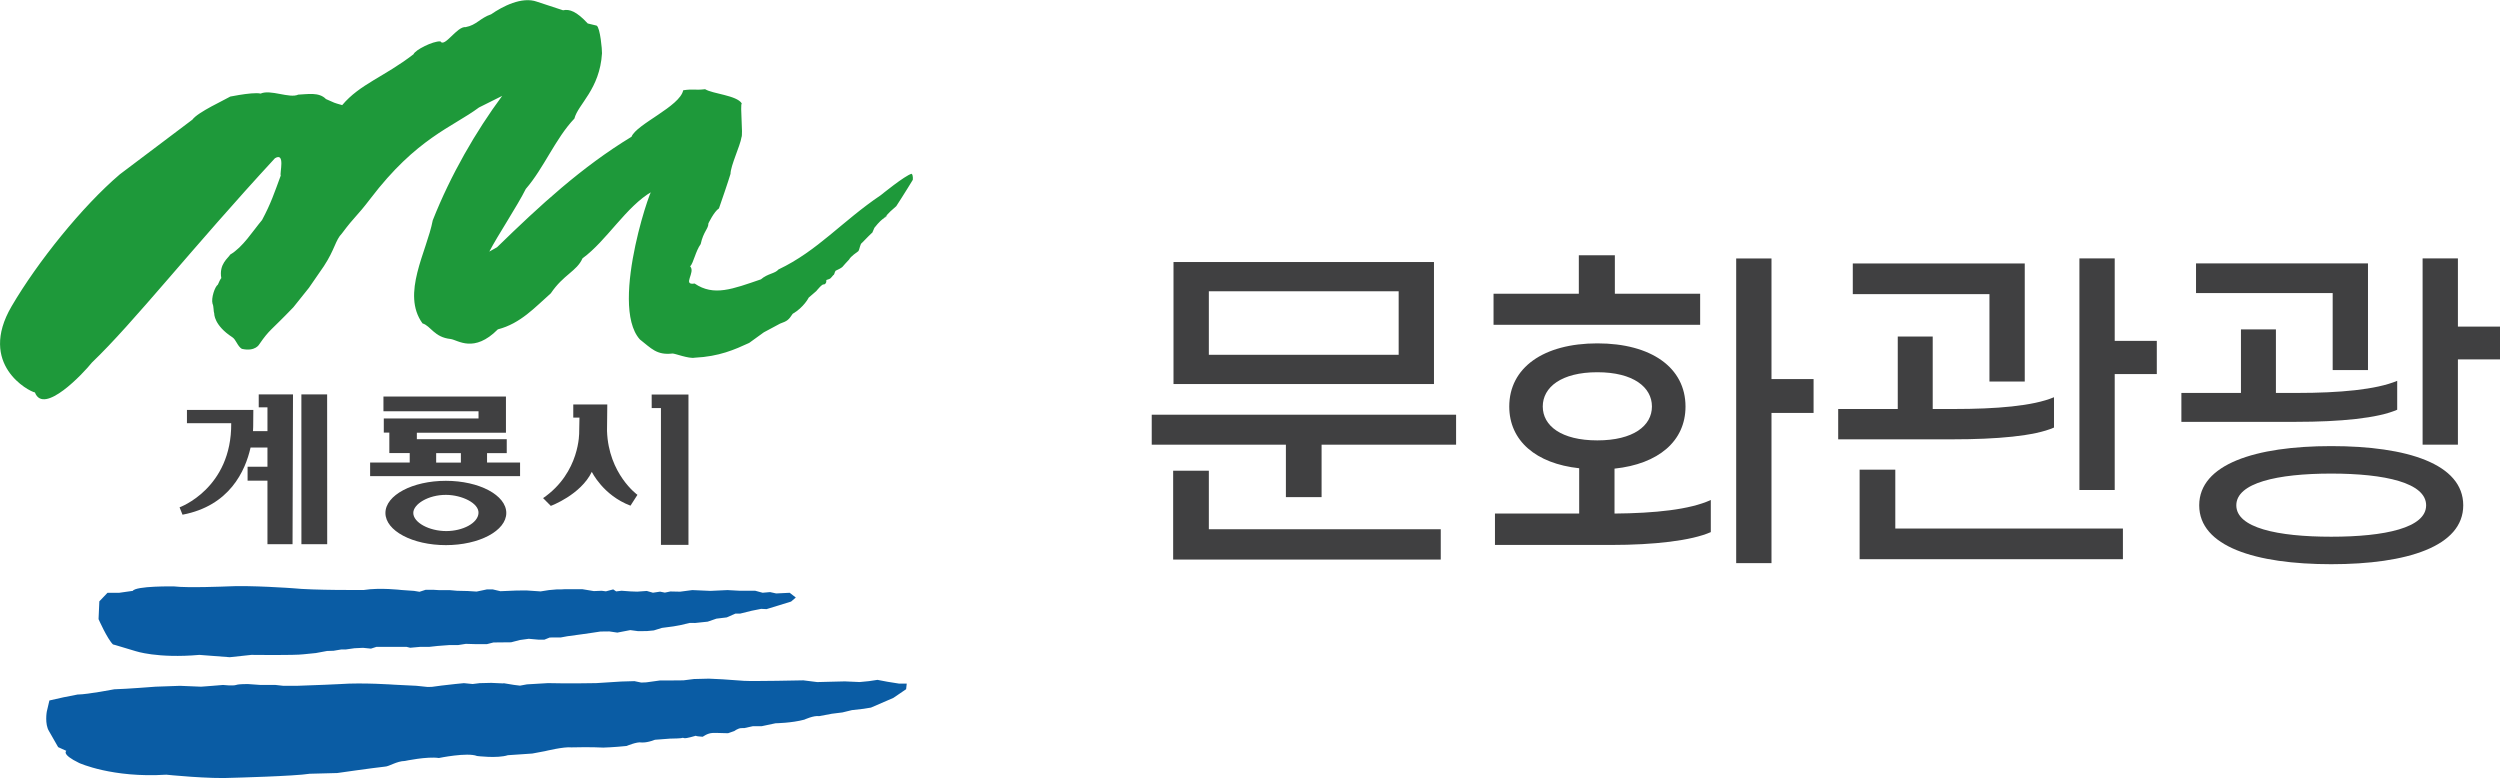 <?xml version="1.0" encoding="UTF-8"?>
<svg id="_레이어_1" data-name="레이어 1" xmlns="http://www.w3.org/2000/svg" viewBox="0 0 722.26 224.78">
  <defs>
    <style>
      .cls-1 {
        fill: #1e993a;
      }

      .cls-2 {
        fill: #404041;
      }

      .cls-3 {
        fill: #0a5ca4;
      }
    </style>
  </defs>
  <g>
    <path class="cls-1" d="M162.75,2.95c1.78-.35,3.81.31,7.05,3.83l2.57.62c1.04.58,1.6,7.15,1.55,8-.64,10.42-6.94,14.72-7.97,18.85-5.46,5.71-8.83,14.33-14.05,20.34-2.46,4.94-8.07,13.37-10.54,18.1l2.24-1.26c12.46-12.14,24.42-23.15,38.85-31.92,1.4-3.63,14-8.77,14.93-13.43,3.01-.46,3.31.05,6.33-.31,2.21,1.36,9.13,1.76,10.59,4.1-.53.55.42,8.95-.09,9.82-.33,2.32-3.16,8.24-3.16,10.54-.77,2.55-2.45,7.42-3.34,9.98-1.42.9-3.06,4.35-3.06,4.35h0c.06,1.48-1.43,2.31-2.22,5.96-1.48,2.04-2.07,5.45-3.04,6.44,1.65,1.7-2.4,5.55,1.29,4.95,5.55,3.78,10.96,1.59,19.16-1.21,1.94-1.7,4.11-1.65,5.06-2.85,11.33-5.38,18.43-13.97,29.56-21.46,0,0,7-5.71,8.91-6.19.51.43.34,1.76.34,1.76,0,0-2.73,4.48-3.16,5.09l-1.62,2.52-1.67,1.48c-4.34,4.46-.99,1.09-.99,1.09.23-.01-.22.12,0,0-.37,1.02-.92.21-3.65,3.67l-.62,1.43h0s.22-.37-2.99,2.94c-.53.25-.65,1.9-1.04,2.39-.45.36-2.16,1.45-2.67,2.42-.4.36-1.93,2.13-1.93,2.13h0c-.4.38-1.32.78-1.98,1.11h0c-.42.74-.26,1.1-.7,1.31-1,1.17-.63.89-1.97,1.36,0,0,.2,1.05-.7,1.3-.36-.4-2.19,1.89-2.19,1.89,0,0-2.16,1.88-2.19,1.89,0,0-1.39,2.8-4.63,4.68-1.15,1.74-1.54,2.09-3.64,2.83l-4.7,2.52-4.23,3.06c-4.23,1.94-8.63,3.92-15.73,4.27-1.76.34-5.73-1.24-6.41-1.21-4.59.54-6.15-1.5-9.43-4.06-9.21-10.18,4.55-48.09,3.52-42.74-7.45,4.24-13.14,14.25-20.1,19.3-1.66,3.76-5.48,4.66-9.16,10.11-4.53,3.99-8.74,8.73-15.3,10.41-6.92,6.96-11.51,3.1-13.62,2.79-4.77-.48-5.74-3.79-8.14-4.51-6.23-8.54,1.25-20.78,2.95-29.77,5.19-13.15,12.49-25.74,20.06-35.96l-6.69,3.34c-7.73,5.74-18.01,8.8-31.38,26.35-4.16,5.45-4.32,4.82-8.22,10.04-1.93,1.98-1.97,4.49-5.22,9.46l-4.32,6.26-4.49,5.61c-6.8,7.09-6.78,6.26-9.83,10.67,0,0-1.13,2.24-5.06,1.35-1.28-.77-1.65-2.65-2.75-3.36-5.34-3.46-5.22-6.81-5.22-6.81-.26-.72-.13-2.16-.5-2.87-.44-1.61.66-4.92,1.54-5.51.85-1.98,1-1.86,1-1.86-.75-4.13,2.06-5.85,2.56-6.82,3.69-2.17,6.45-6.71,9.21-9.99,2.58-4.83,3.51-7.73,5.4-12.85-.37-.61,1.4-6.85-1.67-5.01-23.94,25.92-40.87,47.56-52.88,59.03-2.46,3.1-13.96,15.33-16.47,8.64-1.66-.27-16.61-8.03-6.73-24.9,7.51-12.83,20.44-28.9,31.27-38.12l20.95-15.79c1.55-2.17,9.42-5.74,10.97-6.68-2.48.54,6.34-1.46,8.74-.85,2.86-1.29,8.36,1.48,10.88.3,2.58-.09,5.99-.82,8,1.28,2.93,1.26,1.84.94,4.69,1.75,5.14-6.1,12.03-8.09,20.6-14.69.5-1.28,5.61-3.83,7.76-3.73,1.22,1.93,4.8-4.42,7.32-4.12,3.12-.57,4.14-2.61,7.35-3.7,3.24-2.25,8.88-5.21,13.23-3.64l7.63,2.51h0Z"/>
    <g>
      <polygon class="cls-2" points="94.51 113.94 87.07 113.94 87.08 157.23 94.53 157.23 94.51 113.94"/>
      <path class="cls-2" d="M74.75,117.68h2.52v6.88h-4.18c.07-1.03.06-1.64.06-1.64l.04-4.49h-19.18v3.84h12.79c.17,18.87-14.92,24.3-14.92,24.3l.85,2.13c13.59-2.57,18.14-12.63,19.66-19.4h4.88v5.55h-5.74v4.01h5.74v18.36h7.25l.13-43.27h-9.9v3.72s0,0,0,0Z"/>
    </g>
    <path class="cls-2" d="M175.46,116.85h-9.84v3.8h1.79l-.08,4.17s.33,11.7-10.43,19.09l2.23,2.24s8.63-3.17,11.85-9.84c0,0,3.23,6.78,11.17,9.78l2.01-3.13s-8.37-5.99-8.79-18.46l.08-7.64h0Z"/>
    <polygon class="cls-2" points="188.27 113.98 198.9 113.98 198.9 157.42 190.95 157.42 190.95 117.89 188.28 117.89 188.27 113.98"/>
    <g>
      <path class="cls-2" d="M140.71,133.65v-2.74h5.69v-4.03h-25.97v-1.86h25.74v-10.45h-35.39v4.25h27.47v2.08h-27.37v4.09h1.6v5.9h5.89v2.74h-11.44v3.92h43.32v-3.92h-9.55ZM126.01,130.91h7.14v2.74h-7.14v-2.74Z"/>
      <path class="cls-2" d="M128.81,138.91c-9.64,0-17.46,4.16-17.46,9.29s7.82,9.29,17.46,9.29,17.46-4.16,17.46-9.29-7.82-9.29-17.46-9.29ZM128.95,153.43c-5,0-9.52-2.47-9.55-5.22-.02-2.54,4.29-5.26,9.45-5.24,4.61.02,9.53,2.4,9.39,5.24-.14,2.96-4.61,5.21-9.29,5.22Z"/>
    </g>
    <path class="cls-3" d="M38.24,170.72l-3.87.55h-3.32l-2.35,2.46-.23,5.14s2.51,5.71,4.19,7.33c0,0-.54-.25,6.49,1.91,0,0,6.34,2.16,18.45,1.09l8.77.67,6.26-.67s12.55.17,15.11-.18l3.5-.35,3.25-.6,1.87-.06,2.21-.37h1.28s2.55-.36,2.55-.36l2.48-.12,2.29.23,1.58-.51h8.7l1.05.26,2.9-.26h2.63l2.37-.26,3.43-.26h2.53s2.23-.35,2.23-.35l3.15.09h2.9l1.92-.49,1.91-.02,3.19-.03,2.55-.66,2.55-.35,2.91.26h1.58l1.57-.63,1.92-.02h1.28s1.91-.35,1.91-.35l4.11-.56,2.6-.37,2.84-.43,2.55-.03,2.32.34,3.74-.72,2.23.3,2.55-.02,2.02-.19,2.35-.73,3.28-.43,1.91-.34,2.86-.67,1.53.02,3.64-.38,2.52-.87,2.99-.36,2.5-1.1h1.38l3.31-.82,2.76-.55,1.53.08,7.09-2.18,1.37-1.17-1.76-1.37-3.91.19-1.76-.39-2.15.19-2.15-.58h-4.5l-3.51-.19-4.92.23-5.24-.23-3.52.46-2.81-.06-1.6.33-1.38-.28-2.06.31-1.78-.51-2.77.2-1.94-.07-2.58-.19-1.56.19-.85-.58-2.11.56-1.21-.16-2.29.09-3.32-.55h-4.97l-1.33.07h-1.17l-2.15.19-2.43.38-4.15-.28-2.87.03-4.59.19-2.18-.51h-1.76l-2.93.62-2.57-.16-3.09-.07-2.15-.19h-3.12l-1.67-.1h-2.11l-1.79.58-1.58-.26-3.69-.26s-6.13-.74-10.81,0c0,0-14.65.12-20.56-.51,0,0-12.48-.9-18.97-.52,0,0-11.46.48-15.28,0,0,0-11.21-.21-11.99,1.34v-.02Z"/>
    <path class="cls-3" d="M22.53,200.63l-4.18.82-4.08.92-.76,3.25h0s-.63,3.55.65,5.61l2.64,4.62,2.38,1.08s-1.59.95,3.69,3.5c0,0,9.55,4.37,25.17,3.38,0,0,12.59,1.3,19.37.89,0,0,17.79-.46,22.06-1.16,0,0,5.52-.14,7.97-.21,0,0,10.09-1.45,13.76-1.85,1.23-.03,3.34-1.58,5.79-1.64,0,0,6.41-1.36,9.8-.85,0,0,8.24-1.7,11.03-.58,0,0,5.85.75,8.9-.23l7.05-.48,3.67-.69s5.49-1.34,7.64-1.09c0,0,5.83-.15,9.21.06,0,0,3.06-.08,6.74-.47,0,0,3.04-1.28,4.27-1.01,0,0,1.48.18,3.91-.78l4.34-.33,2.15-.06c2.14-.06.91-.33,2.14-.06.71.16,9.14-2.43,3.55-.96-1.51.4,1.66.53,1.66.53h0s1.34-1.05,2.87-1.09,1.41,0,1.41,0l3,.08,1.83-.64s1.06-.81,1.98-.84c.92-.02.85,0,.85,0l2.55-.56h2.55l3.97-.84s4.67-.06,8.32-1.05c0,0,2.73-1.26,4.27-1.01l3.67-.69,3.06-.38,2.75-.67,3.36-.38,2.14-.35,6.45-2.79,3.7-2.52.18-1.62h-2.22l-3.33-.53-2.9-.55-2.46.37-2.68.26-4.3-.19-3.68.09-4.29.11-4-.5s-14.62.31-17.18.14l-6.15-.44-3.99-.19-4.29.11-3.06.38-3.44.03h-3.29l-3.99.55-1.45.06-1.97-.41-3.78.11-7.27.46s-8.39.16-13.92,0l-6.09.36-2,.37-1.78-.22h0l-3.04-.5.09.08-3.58-.16-3.35.08-2.02.25-2.53-.25-2.53.25-3.97.45-2.75.37-1.23.03-3.25-.34-6.28-.31s-9.24-.66-15.67-.19c0,0-7.75.38-12.66.51h-3.8l-2.28-.25h-4.3l-3.54-.25s-2.63-.07-3.54.25c-.91.32-3.8,0-3.8,0l-3.04.25-3.29.25-6.08-.25-7.09.25s-8.52.67-11.9.75c0,0-7.65,1.47-10.47,1.51l-.03.02Z"/>
  </g>
  <g>
    <path class="cls-2" d="M420.67,119.81v8.66h-38.86v15.15h-10.31v-15.15h-38.76v-8.66h87.93ZM349.24,152.9h67v8.76h-77.31v-25.67h10.31v16.91ZM414.28,110.95h-75.25v-35.25h75.25v35.25ZM404.08,84.15h-54.84v18.35h54.84v-18.35Z"/>
    <path class="cls-2" d="M491.17,93.84h-59.68v-8.97h24.64v-11.13h10.41v11.13h24.64v8.97ZM466.43,148.37c11.65-.1,21.75-1.13,27.83-3.92v9.28c-5.57,2.47-16.39,3.71-28.76,3.71h-33.6v-9.07h24.33v-13.09c-12.47-1.34-20.2-7.94-20.2-17.83,0-11.24,9.9-18.25,25.46-18.25s25.46,7.01,25.46,18.25c0,10-7.83,16.6-20.51,17.94v12.99ZM461.48,127.23c10.41,0,15.77-4.23,15.77-9.79s-5.36-9.9-15.77-9.9-15.77,4.33-15.77,9.9,5.36,9.79,15.77,9.79ZM523.95,119.3h-12.16v43.4h-10.2v-88.03h10.2v34.84h12.16v9.79Z"/>
    <path class="cls-2" d="M564.25,126.92h-33.19v-8.76h17.21v-20.93h10.1v20.93h6.18c12.06,0,22.78-.83,28.86-3.4v8.76c-5.57,2.47-16.6,3.4-29.17,3.4ZM574.76,84.97h-39.48v-8.86h49.68v34.12h-10.2v-25.25ZM547.55,152.69h65.77v8.86h-76.07v-25.87h10.31v17.01ZM623.11,98.47v9.59h-12.16v33.5h-10.2v-66.9h10.2v23.81h12.16Z"/>
    <path class="cls-2" d="M663.4,121.87h-33.19v-8.35h17.21v-18.35h10.1v18.35h6.18c12.06,0,22.78-.93,28.86-3.5v8.35c-5.57,2.47-16.6,3.5-29.17,3.5ZM673.92,84.66h-39.48v-8.56h49.68v30.82h-10.2v-22.26ZM711.64,145.99c0,11.85-16.18,17.01-38.14,17.01s-38.14-5.15-38.14-17.01,16.18-17.11,38.14-17.11,38.14,5.15,38.14,17.11ZM700.92,145.99c0-6.49-11.85-9.17-27.42-9.17s-27.42,2.68-27.42,9.17,11.85,9.07,27.42,9.07,27.42-2.58,27.42-9.07ZM722.26,94.35v9.48h-12.16v24.64h-10.2v-53.81h10.2v19.69h12.16Z"/>
  </g>
</svg>